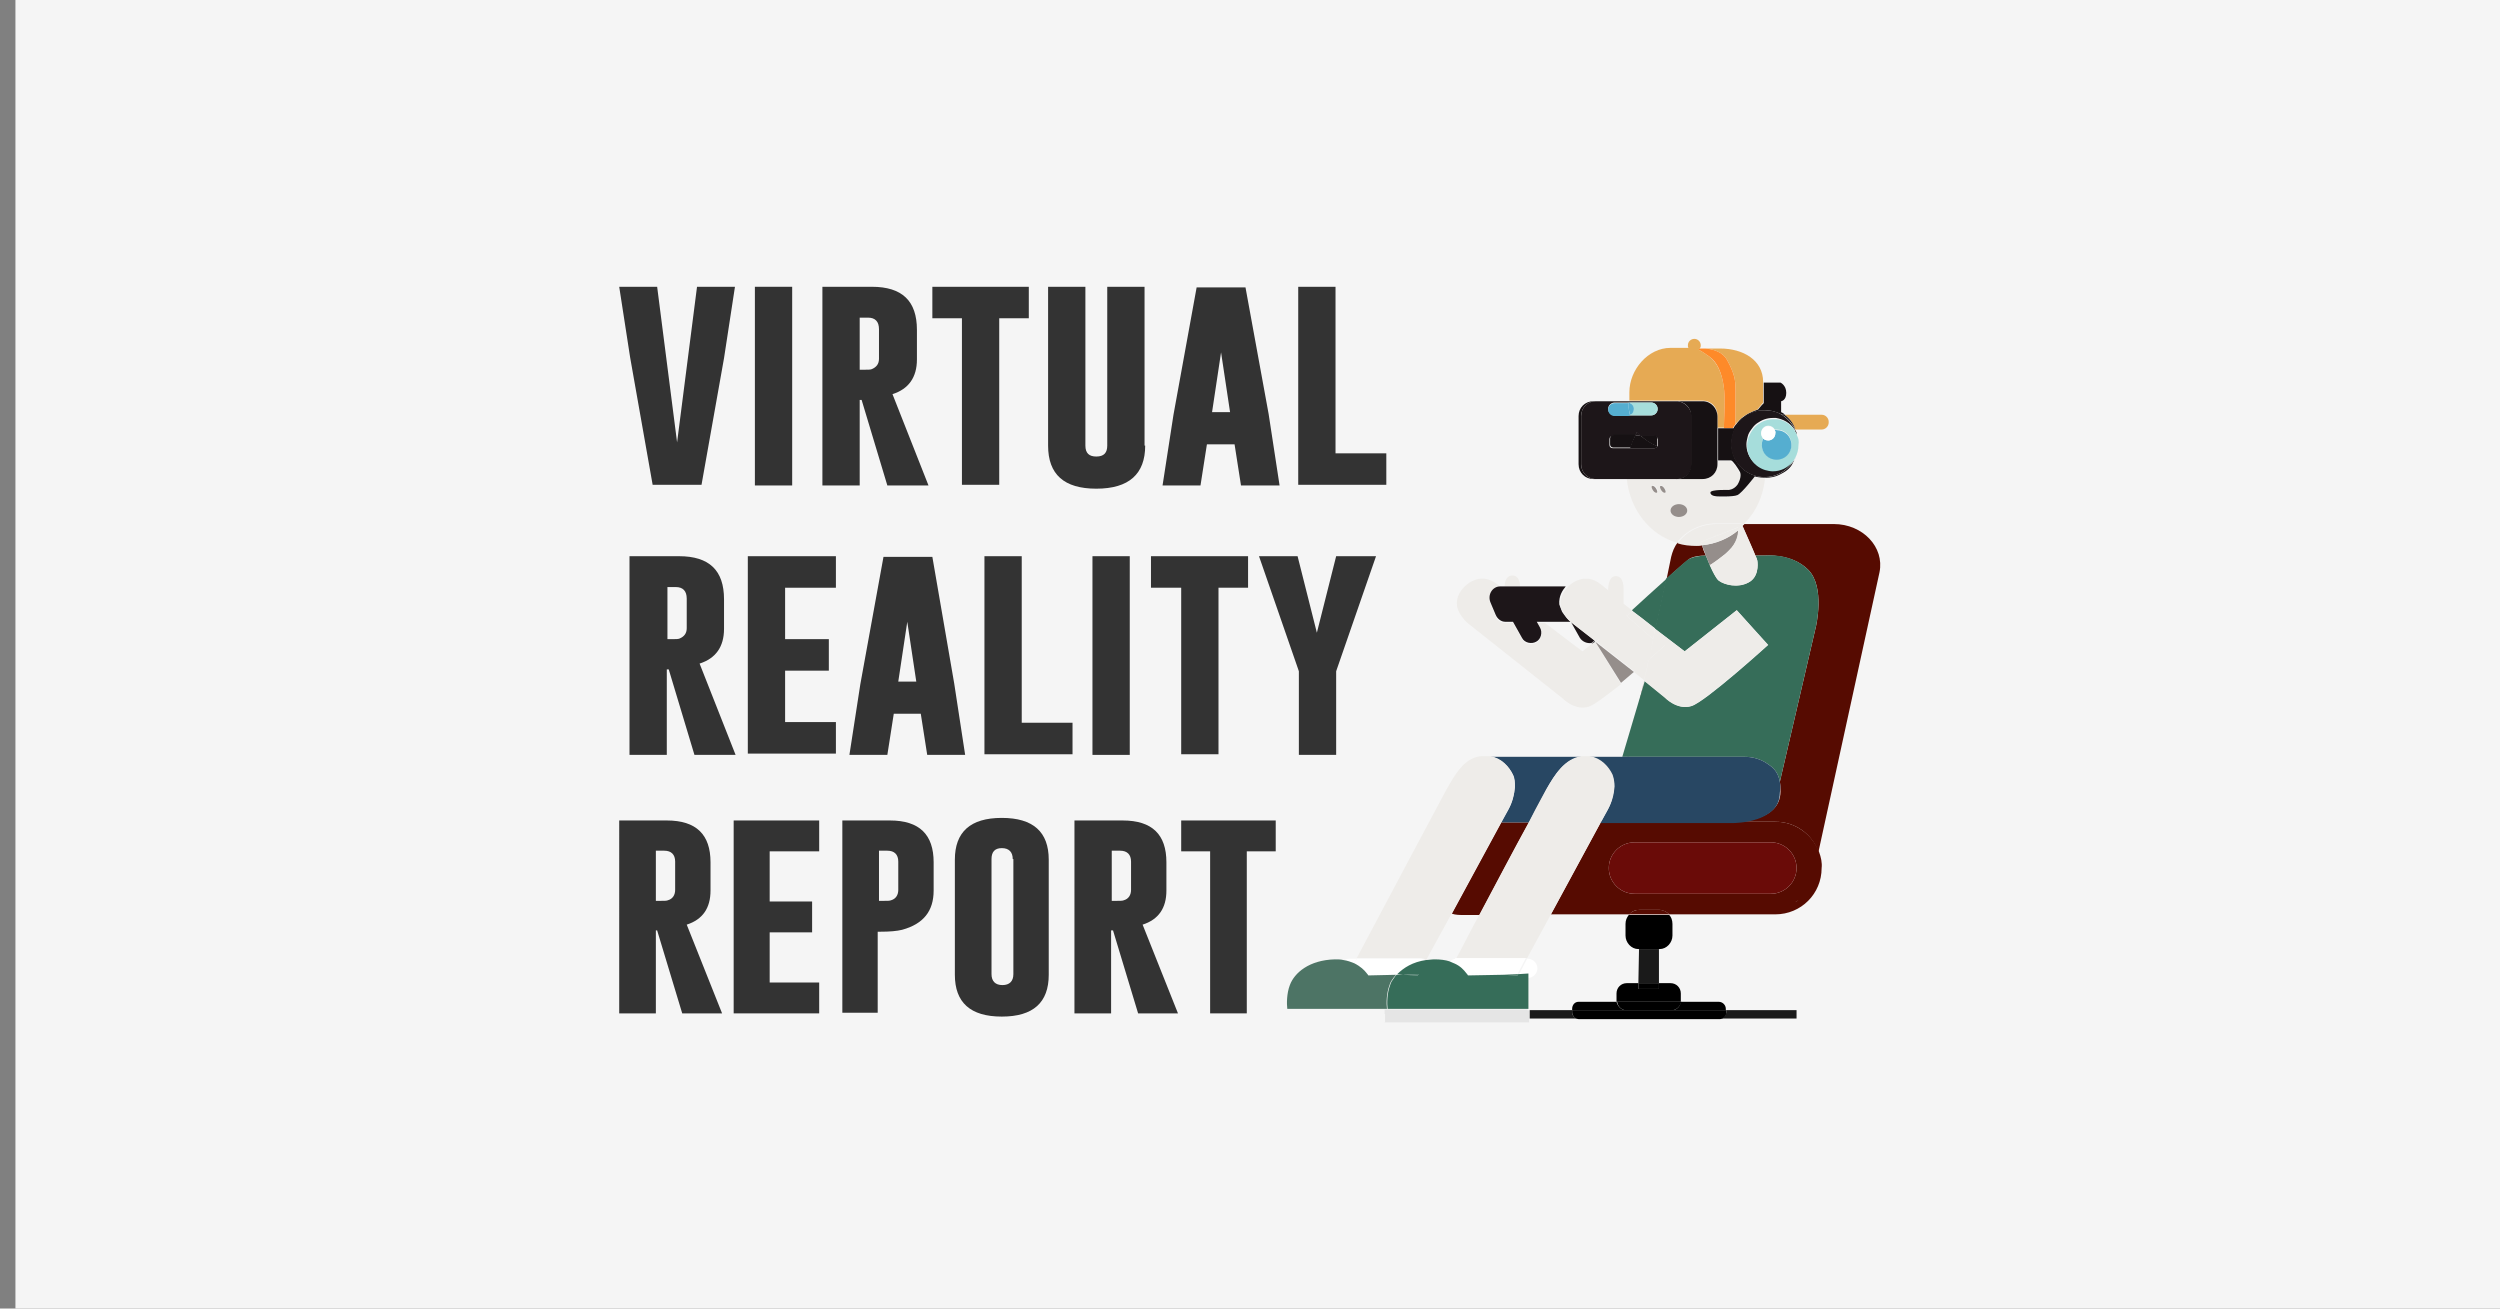 <?xml version="1.0" encoding="utf-8"?>
<!-- Generator: Adobe Illustrator 22.1.0, SVG Export Plug-In . SVG Version: 6.00 Build 0)  -->
<svg version="1.1" xmlns="http://www.w3.org/2000/svg" xmlns:xlink="http://www.w3.org/1999/xlink" x="0px" y="0px"
	 viewBox="0 0 388.8 203.5" style="enable-background:new 0 0 388.8 203.5;" xml:space="preserve">
<rect x="0" y="0" width="388.8" height="203.5" fill="#808080" stroke="none"/>
<style type="text/css">
	.st0{fill:#242628;}
	.st1{fill:none;}
	.st2{fill:#FAFAFA;}
	.st3{fill:#FFFFFF;}
	.st4{clip-path:url(#SVGID_2_);}
	.st5{clip-path:url(#SVGID_4_);fill:#EBEBEB;}
	.st6{clip-path:url(#SVGID_6_);}
	.st7{clip-path:url(#SVGID_8_);fill:#F5F5F5;}
	.st8{clip-path:url(#SVGID_10_);}
	.st9{clip-path:url(#SVGID_12_);fill:#F5F5F5;}
	.st10{clip-path:url(#SVGID_14_);}
	.st11{clip-path:url(#SVGID_16_);fill:#F5F5F5;}
	.st12{clip-path:url(#SVGID_18_);}
	.st13{clip-path:url(#SVGID_20_);fill:#F5F5F5;}
	.st14{clip-path:url(#SVGID_22_);}
	.st15{clip-path:url(#SVGID_24_);fill:#F5F5F5;}
	.st16{clip-path:url(#SVGID_26_);}
	.st17{clip-path:url(#SVGID_28_);enable-background:new    ;}
	.st18{clip-path:url(#SVGID_30_);}
	.st19{clip-path:url(#SVGID_32_);fill:#573F35;}
	.st20{opacity:9.750000e-02;clip-path:url(#SVGID_34_);enable-background:new    ;}
	.st21{clip-path:url(#SVGID_36_);}
	.st22{clip-path:url(#SVGID_38_);}
	.st23{clip-path:url(#SVGID_42_);}
	.st24{clip-path:url(#SVGID_44_);fill:#C0ABA2;}
	.st25{clip-path:url(#SVGID_46_);}
	.st26{clip-path:url(#SVGID_48_);enable-background:new    ;}
	.st27{clip-path:url(#SVGID_50_);}
	.st28{clip-path:url(#SVGID_52_);fill:#573F35;}
	.st29{opacity:9.750000e-02;clip-path:url(#SVGID_54_);enable-background:new    ;}
	.st30{clip-path:url(#SVGID_56_);}
	.st31{clip-path:url(#SVGID_58_);}
	.st32{clip-path:url(#SVGID_62_);}
	.st33{clip-path:url(#SVGID_64_);fill:#C0ABA2;}
	.st34{fill:#004598;}
	.st35{fill:#63AA98;}
	.st36{fill:#FFFFFF;stroke:#333333;stroke-width:0.582;stroke-miterlimit:10;}
	.st37{fill:none;stroke:#333333;stroke-width:1.177;stroke-linecap:round;stroke-linejoin:round;stroke-miterlimit:10;}
	.st38{fill:none;stroke:#333333;stroke-width:0.708;stroke-linecap:round;stroke-linejoin:round;}
	.st39{fill:none;stroke:#333333;stroke-width:0.354;stroke-linecap:round;stroke-linejoin:round;stroke-miterlimit:10;}
	.st40{fill:none;stroke:#333333;stroke-width:0.708;stroke-linecap:round;stroke-linejoin:round;stroke-miterlimit:10;}
	.st41{fill:none;stroke:#333333;stroke-width:0.177;stroke-linecap:round;stroke-linejoin:round;stroke-miterlimit:10;}
	.st42{fill:none;stroke:#333333;stroke-width:0.257;stroke-linecap:round;stroke-linejoin:round;stroke-miterlimit:10;}
	.st43{fill:#333333;}
	
		.st44{clip-path:url(#SVGID_66_);fill:none;stroke:#333333;stroke-width:0.258;stroke-linecap:round;stroke-linejoin:round;stroke-miterlimit:10;}
	
		.st45{clip-path:url(#SVGID_68_);fill:none;stroke:#333333;stroke-width:0.258;stroke-linecap:round;stroke-linejoin:round;stroke-miterlimit:10;}
	.st46{fill:#1A4698;}
	.st47{clip-path:url(#SVGID_70_);}
	.st48{clip-path:url(#SVGID_72_);enable-background:new    ;}
	.st49{clip-path:url(#SVGID_74_);}
	.st50{clip-path:url(#SVGID_76_);fill:#EADCD7;}
	.st51{opacity:9.750000e-02;clip-path:url(#SVGID_78_);enable-background:new    ;}
	.st52{clip-path:url(#SVGID_80_);}
	.st53{clip-path:url(#SVGID_82_);}
	.st54{clip-path:url(#SVGID_86_);}
	.st55{clip-path:url(#SVGID_88_);fill:#957C71;}
	.st56{fill:#F5F5F5;}
	.st57{fill:#FF5058;}
	.st58{fill:#1AA6C8;}
	.st59{fill:#F7CF6B;}
	.st60{fill:#DC3A65;}
	.st61{fill:#189358;}
	.st62{fill:#DD3B65;}
	.st63{fill:#FFFFFF;stroke:#000000;stroke-width:0.523;stroke-miterlimit:10;}
	.st64{fill:#1A1A1A;}
	.st65{fill:#560B01;}
	.st66{fill:#6A0B08;}
	.st67{fill:#366D59;}
	.st68{fill:#284763;}
	.st69{fill:#EEECE9;}
	.st70{fill:#958E8B;}
	.st71{fill:#161113;}
	.st72{fill:#1D1619;}
	.st73{fill:#E6AA54;}
	.st74{fill:#FE8A29;}
	.st75{fill:#4D7465;}
	.st76{fill:#A6DDDB;}
	.st77{fill:#55AED0;}
	.st78{fill:none;stroke:#333333;stroke-width:1.861;stroke-linecap:round;stroke-linejoin:round;stroke-miterlimit:10;}
	.st79{fill:#FFFFFF;stroke:#333333;stroke-width:2;stroke-miterlimit:10;}
	.st80{fill:none;stroke:#333333;stroke-width:0.56;stroke-linecap:round;stroke-linejoin:round;stroke-miterlimit:10;}
	.st81{fill:none;stroke:#333333;stroke-width:1.119;stroke-linecap:round;stroke-linejoin:round;stroke-miterlimit:10;}
	.st82{fill:none;stroke:#333333;stroke-width:0.407;stroke-linecap:round;stroke-linejoin:round;stroke-miterlimit:10;}
	
		.st83{clip-path:url(#SVGID_94_);fill:none;stroke:#333333;stroke-width:0.409;stroke-linecap:round;stroke-linejoin:round;stroke-miterlimit:10;}
	
		.st84{clip-path:url(#SVGID_96_);fill:none;stroke:#333333;stroke-width:0.409;stroke-linecap:round;stroke-linejoin:round;stroke-miterlimit:10;}
	.st85{fill:#242628;stroke:#333333;stroke-linecap:round;stroke-miterlimit:10;}
	.st86{fill:#76D0D1;stroke:#FAFAFA;stroke-width:7;stroke-miterlimit:10;}
	.st87{fill:#F70000;}
	.st88{fill:#E5E5E5;}
	.st89{fill:#957C71;}
	.st90{fill:#EB6B36;}
	.st91{fill:#EC9369;}
	.st92{fill:#4F7645;}
	.st93{fill:#AD8454;}
	.st94{fill:#7E5426;}
	.st95{fill:#FFFFFF;stroke:#000000;stroke-width:0.553;stroke-miterlimit:10;}
	.st96{fill:#CE3556;}
	.st97{fill:#4FA9BB;}
	.st98{fill:#F1BD5A;}
	.st99{clip-path:url(#SVGID_100_);}
	.st100{clip-path:url(#SVGID_102_);}
	.st101{clip-path:url(#SVGID_104_);fill:#957C71;}
	.st102{clip-path:url(#SVGID_100_);fill:#957C71;}
	.st103{clip-path:url(#SVGID_106_);}
	.st104{clip-path:url(#SVGID_108_);}
	.st105{clip-path:url(#SVGID_110_);fill:#603F33;}
	.st106{clip-path:url(#SVGID_106_);fill:#603F33;}
	.st107{fill:#EA5D4E;}
	.st108{fill:#F9918A;}
	.st109{fill:#020202;}
	.st110{fill:#DB9B2C;}
	.st111{fill:#E5BB53;}
	.st112{fill:#F4D983;}
	.st113{fill:#E9BE5D;}
	.st114{clip-path:url(#SVGID_112_);}
	.st115{clip-path:url(#SVGID_114_);}
	.st116{clip-path:url(#SVGID_116_);}
	.st117{clip-path:url(#SVGID_118_);enable-background:new    ;}
	.st118{clip-path:url(#SVGID_120_);}
	.st119{clip-path:url(#SVGID_122_);fill:#EADCD7;}
	.st120{opacity:9.750000e-02;clip-path:url(#SVGID_124_);enable-background:new    ;}
	.st121{clip-path:url(#SVGID_126_);}
	.st122{clip-path:url(#SVGID_128_);}
	.st123{clip-path:url(#SVGID_132_);}
	.st124{clip-path:url(#SVGID_134_);fill:#957C71;}
</style>
<g id="레이어_2">
	<rect x="2.4" y="-7.6" class="st56" width="388.8" height="218.7"/>
</g>
<g id="레이어_1">
	<g>
		<g>
			<g>
				<g>
					<g>
						<path class="st43" d="M109.1,75.4h-7.6L98,55.6l-1.7-11h5.9l3.1,24.2l3.1-24.2h5.9l-1.7,11.1L109.1,75.4z"/>
						<path class="st43" d="M117.4,44.6h5.8v30.9h-5.8V44.6z"/>
						<path class="st43" d="M127.9,44.6h7.7c4.7,0,7,2.2,7,6.7v4.6c0,2.8-1.3,4.6-3.8,5.4l5.6,14.2H138l-4-13.3h-0.3v13.3h-5.8V44.6
							z M133.7,49.5v8h0.7c0.6,0,1,0,1.2-0.1c0.7-0.3,1.1-0.8,1.1-1.6v-4.6c0-1.2-0.6-1.8-1.7-1.8H133.7z"/>
						<path class="st43" d="M160,44.6v4.9h-4.6v25.9h-5.8V49.5h-4.6v-4.9H160z"/>
						<path class="st43" d="M178.1,69.3c0,4.4-2.5,6.7-7.6,6.7c-5,0-7.5-2.2-7.5-6.7V44.6h5.8v24.7c0,1.2,0.6,1.7,1.7,1.7
							c1.2,0,1.7-0.6,1.7-1.7V44.6h5.8V69.3z"/>
						<path class="st43" d="M197.3,64.4l1.7,11.1H193l-1-6.4h-4.3l-1,6.4h-5.9l1.7-11l3.6-19.8h7.6L197.3,64.4z M191.3,64.1
							l-1.4-9.3l-1.4,9.3H191.3z"/>
						<path class="st43" d="M201.9,75.4V44.6h5.8v25.9h7.9v4.9H201.9z"/>
					</g>
					<g>
						<path class="st43" d="M97.9,86.5h7.7c4.7,0,7,2.2,7,6.7v4.6c0,2.8-1.3,4.6-3.8,5.4l5.6,14.2h-6.4l-4-13.3h-0.3v13.3h-5.8V86.5
							z M103.8,91.4v8h0.7c0.6,0,1,0,1.2-0.1c0.7-0.3,1.1-0.8,1.1-1.6v-4.6c0-1.2-0.6-1.8-1.7-1.8H103.8z"/>
						<path class="st43" d="M116.3,86.5H130v4.9h-7.9v8h6.8v4.9h-6.8v8h7.9v4.9h-13.7V86.5z"/>
						<path class="st43" d="M148.4,106.3l1.7,11.1h-5.9l-1-6.4H139l-1,6.4h-5.9l1.7-11l3.6-19.8h7.6L148.4,106.3z M142.5,106
							l-1.4-9.3l-1.4,9.3H142.5z"/>
						<path class="st43" d="M153.1,117.3V86.5h5.8v25.9h7.9v4.9H153.1z"/>
						<path class="st43" d="M169.9,86.5h5.8v30.9h-5.8V86.5z"/>
						<path class="st43" d="M194.1,86.5v4.9h-4.6v25.9h-5.8V91.4H179v-4.9H194.1z"/>
						<path class="st43" d="M201.8,86.5l3,11.9l3-11.9h6.2l-6.1,17.6l-0.1,0.3v13h-5.8v-13l-0.1-0.3l-6.1-17.6H201.8z"/>
					</g>
				</g>
			</g>
			<g>
				<g>
					<path class="st43" d="M96.3,127.6h7.4c4.6,0,6.8,2.2,6.8,6.5v4.4c0,2.7-1.2,4.5-3.7,5.3l5.5,13.8h-6.2l-3.9-12.9H102v12.9h-5.7
						V127.6z M102,132.3v7.8h0.7c0.6,0,1,0,1.2-0.1c0.7-0.2,1.1-0.8,1.1-1.6V134c0-1.1-0.6-1.7-1.7-1.7H102z"/>
					<path class="st43" d="M114.1,127.6h13.3v4.8h-7.7v7.8h6.6v4.8h-6.6v7.8h7.7v4.8h-13.3V127.6z"/>
					<path class="st43" d="M131,127.6h7.4c4.6,0,6.8,2.2,6.8,6.5v4.4c0,3.2-1.6,5.2-4.9,6.1c-0.8,0.2-1.9,0.3-3.4,0.3h-0.4v12.6H131
						V127.6z M136.7,132.3v7.8h0.7c0.6,0,1,0,1.2-0.1c0.7-0.2,1.1-0.8,1.1-1.6V134c0-1.1-0.6-1.7-1.7-1.7H136.7z"/>
					<path class="st43" d="M163.1,151.6c0,4.3-2.4,6.5-7.3,6.5c-4.9,0-7.3-2.2-7.3-6.5v-17.9c0-4.3,2.4-6.5,7.3-6.5
						c4.9,0,7.3,2.2,7.3,6.5V151.6z M157.5,133.6c0-1.1-0.6-1.7-1.7-1.7h0c-1.1,0-1.6,0.6-1.6,1.7v17.9c0,1.1,0.6,1.7,1.7,1.7
						c1.1,0,1.7-0.6,1.7-1.7V133.6z"/>
					<path class="st43" d="M167.2,127.6h7.4c4.6,0,6.8,2.2,6.8,6.5v4.4c0,2.7-1.2,4.5-3.7,5.3l5.5,13.8h-6.2l-3.9-12.9h-0.3v12.9
						h-5.7V127.6z M172.9,132.3v7.8h0.7c0.6,0,1,0,1.2-0.1c0.7-0.2,1.1-0.8,1.1-1.6V134c0-1.1-0.6-1.7-1.7-1.7H172.9z"/>
					<path class="st43" d="M198.4,127.6v4.8h-4.5v25.2h-5.7v-25.2h-4.5v-4.8H198.4z"/>
				</g>
			</g>
		</g>
		<g>
			<polyline class="st88" points="216.5,157.5 216.5,157 215.8,157 215.3,157 215.3,157.7 215.3,159 216.5,159 237.8,159 
				237.8,158.4 237.8,157.1 237.6,157.1 237.6,157 222.1,157 216.5,157 216.5,157.5 222.1,157.6 			"/>
			<path class="st1" d="M223.1,149.3c0.9,0,1.6,0.1,2.3,0.3c0.3-0.3,0.7-0.5,1.1-0.5h0c0.9-1.6,2.1-4,3.6-6.8h-2.5
				c-0.6,0-1.2-0.1-1.8-0.2l-4,7.3c0,0,0,0,0,0C222.2,149.3,222.7,149.3,223.1,149.3z"/>
			<path class="st1" d="M237.5,149.1h0.1c0.8,0,1.5,0.7,1.5,1.5c0,0.8-0.7,1.5-1.5,1.5v4.9h0.2v0.1h6.6v-0.2c0-0.6,0.5-1.1,1.1-1.1
				h5.9c0-0.1,0-0.2,0-0.3v-1c0-0.9,0.7-1.6,1.6-1.6h1.8v-5.3c-1.1,0-2-1-2-2.1v-1.8c0-0.5,0.2-1,0.5-1.4h-12.2L237.5,149.1z"/>
			<path class="st1" d="M245.7,99.3l-1.4-2.5h-4.1l5.8,4.4l1.5-1.2C246.8,100.2,246.1,100,245.7,99.3z"/>
			<path class="st64" d="M267.4,158.4h12v-1.3h-10.9v0.3C268.4,158,268,158.4,267.4,158.4z"/>
			<path class="st64" d="M244.5,157.4v-0.3h-6.6v1.3h7.7C244.9,158.4,244.5,158,244.5,157.4z"/>
			<path d="M260.2,157.1h8.2v-0.2c0-0.6-0.5-1.1-1.1-1.1h-5.9C261.3,156.5,260.8,157,260.2,157.1z"/>
			<path d="M244.5,156.9v0.2h8.2c-0.6-0.1-1.1-0.6-1.3-1.3h-5.9C244.9,155.8,244.5,156.3,244.5,156.9z"/>
			<path d="M259.9,157.1H253c-0.1,0-0.2,0-0.3,0h-8.2v0.3c0,0.6,0.5,1.1,1.1,1.1h21.8c0.6,0,1.1-0.5,1.1-1.1v-0.3h-8.2
				C260.1,157.1,260,157.1,259.9,157.1z"/>
			<path class="st64" d="M254.9,147.6C254.9,147.6,254.9,147.6,254.9,147.6l-0.1,5.3h3.2v-5.3c0,0,0,0-0.1,0H254.9z"/>
			<path d="M254.8,153.8v-0.9H253c-0.9,0-1.6,0.7-1.6,1.6v1c0,0.1,0,0.2,0,0.3h10c0-0.1,0-0.2,0-0.3v-1c0-0.9-0.7-1.6-1.6-1.6h-1.8
				v0.9H254.8z"/>
			<path d="M252.7,157.1h7.5c0.6-0.1,1.1-0.6,1.3-1.3h-10C251.6,156.5,252.1,157,252.7,157.1z"/>
			<path d="M259.9,157.1c0.1,0,0.2,0,0.3,0h-7.5c0.1,0,0.2,0,0.3,0H259.9z"/>
			<rect x="254.8" y="152.9" width="3.2" height="0.9"/>
			<path d="M259.6,142.3h-6.3c-0.3,0.4-0.5,0.8-0.5,1.4v1.8c0,1.1,0.9,2.1,2,2.1c0,0,0,0,0.1,0h3.1c0,0,0,0,0.1,0c1.1,0,2-1,2-2.1
				v-1.8C260.1,143.1,259.9,142.6,259.6,142.3z"/>
			<path class="st65" d="M265.3,86.4c-0.3-0.6-0.5-1.2-0.6-1.6c-0.3,0-0.6,0-0.9,0c-1,0-2-0.2-2.9-0.4c-0.5,0.6-0.8,1.4-1,2.2
				l-0.7,3.4c1.5-1.4,2.9-2.6,3.3-2.9C263.1,86.5,264.5,86.4,265.3,86.4z"/>
			<path class="st65" d="M276.8,121.6c0.1,0.4,0.1,0.9,0.1,1.5c0,4.8-7.2,4.7-7.2,4.7h6.4c3.1,0,5.7,1.9,6.7,4.7l9.5-43.5
				c0.8-3.9-2.6-7.5-7.1-7.5h-13.9c-0.1,0.1-0.2,0.2-0.3,0.3c0.4,0.9,1.4,3.3,2,4.6l1.5,0c0,0,4.1-0.4,6.7,2.2
				c2.7,2.7,1.2,8.9,1.2,8.9"/>
			<polygon class="st65" points="255.7,105.8 255.7,105.8 253.1,117.6 253.3,117.6 			"/>
			<path class="st65" d="M230.1,142.3c2.5-4.7,5.5-10.4,7.7-14.4h-4.3l-7.7,14.2c0.6,0.2,1.2,0.2,1.8,0.2H230.1z"/>
			<path class="st65" d="M258,141.5h-1.4h-1.7c-0.6,0-1.2,0.3-1.6,0.7h6.3C259.2,141.8,258.7,141.5,258,141.5z"/>
			<path class="st65" d="M282.9,132.5l-0.2,0.8L282.9,132.5c-1-2.7-3.7-4.7-6.7-4.7h-6.4h-18.8H249l-7.8,14.4h12.2
				c0.4-0.5,1-0.7,1.6-0.7h1.7h1.4h16.9c1.2,0,2.3-0.3,3.3-0.7c-1,0.4-2.1,0.7-3.3,0.7H258c0.6,0,1.2,0.3,1.6,0.7h16.5
				c4,0,7.2-3.2,7.2-7.2l0,0C283.4,134.2,283.2,133.3,282.9,132.5z M254.2,139c-2.2,0-4-1.8-4-4c0-2.2,1.8-4,4-4h21.2
				c2.2,0,4,1.8,4,4c0,2.2-1.8,4-4,4H254.2z M279.7,140c-0.2,0.1-0.3,0.2-0.5,0.3C279.3,140.2,279.5,140.1,279.7,140z"/>
			<path class="st66" d="M275.4,131h-21.2c-2.2,0-4,1.8-4,4c0,2.2,1.8,4,4,4h21.2c2.2,0,4-1.8,4-4C279.4,132.8,277.6,131,275.4,131z
				"/>
			<path class="st67" d="M255.3,96.1l2.2,1.7l1.7-7.8c-1.9,1.7-4.2,3.8-5.4,4.9l0.2,0.2"/>
			<path class="st67" d="M282.4,97.5c0,0,1.5-6.2-1.2-8.9c-2.7-2.7-6.7-2.2-6.7-2.2l-1.5,0c0.2,0.4,0.3,0.7,0.3,0.8
				c0.1,0.6,0.2,2.6-1.4,3.4s-3.6,0.4-4.6-0.3c-0.5-0.4-1.4-2.3-2-3.9c-0.8,0-2.2,0.2-2.9,0.7c-0.4,0.3-1.7,1.5-3.3,2.9l-1.7,7.8
				l4.6,3.5l8.1-6.4l4.9,5.4c0,0-9.7,8.8-11.9,9.5c-2.2,0.7-4.1-1.3-4.1-1.3l-3.2-2.6l-3.5,11.8h19c1.2,0,2.3,0.3,3.3,0.9
				c0.9,0.6,1.9,1.2,2.2,3"/>
			<g>
				<path class="st68" d="M235.3,120.5c0.3,0.5,0.3,1.2,0.3,1.9c-0.1,1.2-0.4,2.4-1,3.5l-1.1,2h4.3c1.4-2.6,2.4-4.5,2.7-5.1
					c1.3-2.4,2.8-4.7,5.4-5.1h-14.1C233.5,117.9,234.7,119.3,235.3,120.5z"/>
				<path class="st68" d="M276.8,121.6c-0.3-1.8-1.3-2.4-2.2-3c-1-0.6-2.1-0.9-3.3-0.9h-18h-0.2h-5.9c1.8,0.3,2.9,1.6,3.5,2.9
					c0.3,0.5,0.3,1.2,0.3,1.9c-0.1,1.2-0.4,2.4-1,3.5l-1.1,2h1.9h18.8c0,0,7.2,0,7.2-4.7C276.9,122.5,276.9,122.1,276.8,121.6z"/>
			</g>
			<path class="st69" d="M245.9,117.6h1.4C246.8,117.6,246.4,117.6,245.9,117.6z"/>
			<path class="st69" d="M250.8,120.5c-0.6-1.3-1.8-2.6-3.5-2.9h-1.4c-2.5,0.4-4,2.7-5.4,5.1c-0.3,0.6-1.4,2.5-2.7,5.1
				c-2.2,4-5.2,9.7-7.7,14.4c-1.5,2.7-2.7,5.2-3.6,6.8h11l3.7-6.8l7.8-14.4l1.1-2c0.6-1.1,0.9-2.2,1-3.5
				C251.1,121.8,251,121.1,250.8,120.5z"/>
			<path class="st69" d="M230.4,117.6h1.4C231.3,117.6,230.9,117.6,230.4,117.6z"/>
			<path class="st69" d="M235.3,120.5c-0.6-1.3-1.8-2.6-3.5-2.9h-1.4c-0.3,0-0.7,0.1-1,0.2c-2,0.7-3.2,2.8-4.4,4.9
				c-1.1,2-10.7,20.1-14,26.3h9.9c0.3,0,0.6,0.1,0.9,0.3l4-7.3l7.7-14.2l1.1-2c0.6-1.1,0.9-2.2,1-3.5
				C235.6,121.8,235.5,121.1,235.3,120.5z"/>
			<path class="st3" d="M237.6,151.5v0.6c0.8,0,1.5-0.7,1.5-1.5c0-0.8-0.7-1.5-1.5-1.5h-0.1l-1.3,2.5L237.6,151.5z"/>
			<path class="st3" d="M233.7,151.6l-5.6-0.3c0.2,0.3,0.3,0.4,0.3,0.4L233.7,151.6z"/>
			<path class="st3" d="M226.5,149.1L226.5,149.1c-0.4,0-0.8,0.2-1.1,0.5c0.3,0.1,0.5,0.2,0.7,0.3
				C226.2,149.6,226.4,149.3,226.5,149.1z"/>
			<path class="st3" d="M226.1,149.8c1,0.4,1.6,1.1,1.9,1.5l5.6,0.3l2.4-0.1l1.3-2.5h-11C226.4,149.3,226.2,149.6,226.1,149.8z"/>
			<path class="st3" d="M211,149.1h-1.2c-0.3,0-0.6,0.1-0.9,0.3c0.7,0.1,1.2,0.3,1.7,0.5C210.7,149.6,210.9,149.3,211,149.1z"/>
			<path class="st3" d="M221.8,149.4L221.8,149.4C221.8,149.4,221.8,149.4,221.8,149.4C221.8,149.4,221.8,149.4,221.8,149.4z"/>
			<path class="st3" d="M212.5,151.3c0.2,0.3,0.3,0.4,0.3,0.4l4.4-0.1c0,0,0-0.1,0.1-0.1L212.5,151.3z"/>
			<path class="st3" d="M212.5,151.3l4.8,0.3c1-1,2.5-1.9,4.5-2.2l0,0c-0.3-0.2-0.6-0.3-0.9-0.3H211c-0.1,0.3-0.3,0.5-0.4,0.7
				C211.6,150.3,212.2,150.9,212.5,151.3z"/>
			<path class="st69" d="M254.1,104.5l-2,1.6C252.8,105.6,253.4,105.1,254.1,104.5z"/>
			<path class="st69" d="M248,99.9c-0.1,0.1-0.3,0.1-0.4,0.2l-1.5,1.2l-5.8-4.4H239l0.5,0.9c0.4,0.8,0.2,1.8-0.6,2.2h0
				c-0.8,0.4-1.8,0.2-2.2-0.6l-1.4-2.5h-1.2c-0.7,0-1.3-0.4-1.5-1.1l-0.8-1.9c-0.5-1.2,0.3-2.5,1.5-2.5h0.2l-0.6-0.5
				c-0.6-0.5-1.3-0.8-2-0.9c-0.2,0-0.5,0-0.7,0c-0.9,0.1-1.8,0.6-2.4,1.2c-0.6,0.6-1.4,1.6-1.2,3.1c0.1,0.6,0.5,1.3,0.9,1.8
				c0.3,0.4,0.6,0.7,1,1l14.5,11.5c0,0,1.9,2,4.1,1.3c0.9-0.3,2.8-1.8,5-3.5l-3.9-6.4l6,4.7l0,0l-6-4.7
				C248.1,99.8,248,99.9,248,99.9z"/>
			<path class="st69" d="M235.2,89.5c-1,0-1.2,1.1-1.2,1.7h2.4C236.4,90.8,236.3,89.5,235.2,89.5z"/>
			<path class="st70" d="M252.1,106.2L252.1,106.2C252.1,106.2,252.1,106.2,252.1,106.2L252.1,106.2z"/>
			<path class="st70" d="M254.1,104.5L254.1,104.5C254.1,104.5,254.1,104.5,254.1,104.5L254.1,104.5z"/>
			<path class="st70" d="M252.1,106.2C252.1,106.2,252.1,106.2,252.1,106.2l2-1.7c0,0,0,0,0,0l-6-4.7L252.1,106.2z"/>
			<path class="st71" d="M243.6,91.3C243.6,91.3,243.6,91.3,243.6,91.3l-7.2,0c0,0,0,0,0,0H243.6z"/>
			<path class="st71" d="M233.6,91.3h0.4c0,0,0,0,0,0h-0.5L233.6,91.3C233.6,91.3,233.6,91.3,233.6,91.3z"/>
			<path class="st71" d="M236.4,91.3C236.4,91.3,236.4,91.3,236.4,91.3l-2.4,0c0,0,0,0,0,0H236.4z"/>
			<path class="st71" d="M247.5,100.1c0.1,0,0.3-0.1,0.4-0.2c0.1,0,0.1-0.1,0.2-0.1l-0.1-0.1L247.5,100.1z"/>
			<path class="st72" d="M244.4,96.8c-0.4-0.3-0.7-0.6-1-1c-0.2-0.3-0.5-0.6-0.6-1c-0.1-0.3-0.2-0.5-0.3-0.8c-0.1-1.3,0.5-2.2,1-2.8
				h-7.2H234h-0.4c0,0-0.1,0-0.1,0l0,0h-0.2c-1.2,0-2,1.3-1.5,2.5l0.8,1.9c0.3,0.7,0.9,1.1,1.5,1.1h1.2l1.4,2.5
				c0.4,0.8,1.5,1,2.2,0.6l0,0c0.8-0.4,1-1.5,0.6-2.2l-0.5-0.9h1.2h4.1l1.4,2.5c0.4,0.6,1.1,0.9,1.8,0.8l0.5-0.4L244.4,96.8z"/>
			<path class="st69" d="M264.7,84.8C264.7,84.8,264.7,84.8,264.7,84.8c0.1,0.4,0.3,0.9,0.6,1.6c0,0,0,0,0,0L264.7,84.8z"/>
			<path class="st70" d="M264.7,84.8l0.6,1.6l0.6,1.5c0,0,0.8-0.4,2.1-1.5c0.3-0.2,0.6-0.5,0.9-0.8c1.3-1.2,1.5-2.5,1.4-3.1
				C268.8,83.8,266.8,84.6,264.7,84.8z"/>
			<path class="st69" d="M264.7,84.8c-0.1-0.3-0.2-0.5-0.2-0.5l6.5-2.8h-4c-2.6,0-4.8,1.2-6.1,3c0.9,0.3,1.9,0.4,2.9,0.4
				C264.1,84.9,264.4,84.9,264.7,84.8z"/>
			<path class="st69" d="M264.5,84.3c0,0,0.1,0.2,0.2,0.5c0,0,0,0,0,0L264.5,84.3z"/>
			<path class="st69" d="M264.5,84.3l5.8-2.3c0,0,0,0.1,0,0.4c0.3-0.2,0.5-0.4,0.7-0.7c-0.1-0.2-0.1-0.3-0.1-0.3L264.5,84.3z"/>
			<g>
				<path class="st69" d="M265.9,87.9L265.9,87.9C265.9,87.9,265.9,87.9,265.9,87.9L265.9,87.9z"/>
				<path class="st69" d="M273,86.4c-0.5-1.3-1.6-3.7-2-4.6c-0.2,0.2-0.5,0.5-0.7,0.7c0,0.6-0.2,1.9-1.4,3.1
					c-0.3,0.3-0.6,0.6-0.9,0.8c-1.3,1-2.1,1.5-2.1,1.5c0.5,1.1,1,2.1,1.4,2.4c0.9,0.7,3,1.2,4.6,0.3c1.6-0.8,1.5-2.8,1.4-3.4
					C273.3,87.1,273.2,86.8,273,86.4z"/>
				<path class="st69" d="M274.5,74.4c-1.1,0-1.7-0.2-1.7-0.2s-2,2.6-2.7,2.9s-3.1,0.2-3.1,0.2s-1.1-0.1-1.1-0.6
					c0-0.6,2.8-0.4,2.8-0.4s0.8,0,1.4-0.8c0.6-0.8,0.7-1.6,0.4-2c-0.2-0.4-1.1-1.8-1.4-1.8c-0.3,0-2,0-2,0v0.5c0,1.3-1,2.3-2.3,2.3
					h-4.1H253c0.5,4.8,3.6,8.7,7.8,9.9c1.3-1.8,3.6-3,6.1-3h4c0,0,0.1,0.1,0.1,0.3c0.1-0.1,0.2-0.2,0.3-0.3
					C273.1,79.6,274.2,77.2,274.5,74.4z M257.8,76.5c-0.1,0.1-0.4,0-0.6-0.3c-0.2-0.3-0.3-0.5-0.2-0.7c0.1-0.1,0.4,0,0.6,0.3
					S257.9,76.4,257.8,76.5z M259,76.5c-0.1,0.1-0.4,0-0.6-0.3c-0.2-0.3-0.3-0.5-0.2-0.7c0.1-0.1,0.4,0,0.6,0.3S259.1,76.4,259,76.5
					z M261.1,80.4c-0.7,0-1.3-0.4-1.3-1c0-0.6,0.6-1,1.3-1s1.3,0.4,1.3,1C262.4,79.9,261.8,80.4,261.1,80.4z"/>
				<path class="st69" d="M264.5,84.3l0.2,0.5c2.1-0.2,4.1-1.1,5.7-2.4c0-0.2,0-0.4,0-0.4L264.5,84.3z"/>
			</g>
			<g>
				<path class="st73" d="M283.3,64.5h-5.8c0.6,0.4,1.4,1.2,1.7,2.3h4.1c0.6,0,1.1-0.5,1.1-1.1v-0.1C284.4,65,283.9,64.5,283.3,64.5
					z"/>
				<path class="st73" d="M268.1,60.3c-0.3-2.4-1.1-3.9-2.2-4.8c-0.7-0.5-1.3-0.9-1.7-1.1c0,0,0.1-0.1,0.2-0.3
					c0.1-0.1,0.1-0.3,0.1-0.4c0-0.5-0.4-1-1-1c-0.5,0-1,0.4-1,1c0,0.2,0,0.3,0.1,0.4h-2.8c-3.5,0-6.4,3.4-6.4,6.9v1.3h6.6h0.7h4.1
					c1.3,0,2.3,1,2.3,2.3v1.9h1c0-0.7,0.1-2.3,0.1-3.9C268.2,61.9,268.2,61,268.1,60.3z"/>
				<path class="st73" d="M267.5,54.2h-2.3c1.2,0.1,2.7,0.5,3.4,1.8c1.2,2.2,1.3,3.2,1.3,4.5c0,0.6,0,2.1,0,3.3c0,0.9,0,1.8,0,2.2
					c0.3-0.4,0.7-0.8,1.2-1.2c0,0,0,0,0,0c1-0.7,2.2-1.1,2.2-1.1l0.9-1.1v-3.2C274.2,56,271.1,54.2,267.5,54.2z"/>
			</g>
			<path class="st74" d="M268.6,56c-0.7-1.3-2.2-1.7-3.4-1.8h-0.9c-0.1,0.1-0.1,0.1-0.1,0.2c0.4,0.2,1,0.6,1.7,1.1
				c1.1,0.8,1.9,2.4,2.2,4.8c0.1,0.7,0.1,1.6,0.1,2.4c0,1.6-0.1,3.1-0.1,3.9h1.4c0,0,0.1-0.3,0.4-0.6c0-0.5,0-1.3,0-2.2
				c0-1.3,0-2.7,0-3.3C269.9,59.2,269.8,58.2,268.6,56z"/>
			<ellipse class="st70" cx="261.1" cy="79.4" rx="1.3" ry="1"/>
			<path class="st75" d="M212.8,151.7c0,0-0.1-0.2-0.3-0.4c-0.3-0.4-0.9-1-1.9-1.5c-0.5-0.2-1-0.4-1.7-0.5c-0.4-0.1-0.8-0.1-1.3-0.1
				c-4,0.1-6.3,2.1-7,4c-0.5,1.3-0.5,2.9-0.4,3.7h15.1h0.4c-0.1-0.8-0.1-2.4,0.4-3.7c0.1-0.4,0.3-0.7,0.6-1.1
				c0.1-0.2,0.3-0.3,0.4-0.5L212.8,151.7z"/>
			<path class="st56" d="M200.3,157.5c0,0,0-0.2-0.1-0.5h0v2h15.2v-1.3L200.3,157.5z"/>
			<path class="st56" d="M215.3,157.7V157h-15.1c0,0.3,0.1,0.5,0.1,0.5L215.3,157.7z"/>
			<polygon class="st67" points="236.1,151.5 233.7,151.6 236,151.7 			"/>
			<path class="st67" d="M217.3,151.6C217.2,151.6,217.2,151.6,217.3,151.6l0.9,0.1L217.3,151.6z"/>
			<g>
				<path class="st67" d="M236.1,151.5l-0.1,0.2l-2.3-0.1l-5.4,0.1c0,0-0.1-0.2-0.3-0.4c-0.3-0.4-0.9-1.1-1.9-1.5
					c-0.2-0.1-0.5-0.2-0.7-0.3c-0.6-0.2-1.4-0.3-2.3-0.3c-0.5,0-0.9,0.1-1.3,0.1c0,0,0,0,0,0c-2.1,0.3-3.5,1.2-4.5,2.2l0.9,0.1
					l2.4-0.1l-0.1,0.2l-2.3-0.1l-1,0c-0.2,0.2-0.3,0.3-0.4,0.5c-0.3,0.4-0.5,0.7-0.6,1.1c-0.5,1.3-0.5,2.9-0.4,3.7h0.7h5.6h15.6
					v-4.9v-0.6L236.1,151.5z"/>
			</g>
			<polygon class="st67" points="220.5,151.7 220.6,151.5 218.2,151.6 			"/>
			<rect x="237.6" y="157" class="st3" width="0.2" height="0.1"/>
			<path class="st69" d="M254.1,104.5l1.6,1.3l0.7-3.2C255.7,103.2,254.9,103.8,254.1,104.5z"/>
			<path class="st69" d="M256.4,102.5C256.4,102.5,256.4,102.5,256.4,102.5l-0.7,3.3l0.1,0.1L256.4,102.5z"/>
			<polygon class="st69" points="257.4,97.8 255.3,96.1 257.3,98.3 			"/>
			<path class="st69" d="M253,95.8l0.9-0.7l-0.2-0.2c-0.5,0.5-0.9,0.8-0.9,0.8L253,95.8z"/>
			<path class="st69" d="M257.1,99.4l-0.7,3.2c0,0,0,0,0,0L257.1,99.4L257.1,99.4z"/>
			<polygon class="st69" points="255.3,96.1 253.9,95.1 253,95.8 257.1,99.4 257.3,98.3 			"/>
			<path class="st69" d="M257.3,98.3l-0.2,1l0,0l-0.6,3.2c1.5-1.3,2.6-2.3,2.6-2.3L257.3,98.3z"/>
			<path class="st69" d="M248.1,99.8c0.2-0.2,0.3-0.3,0.5-0.5l-0.6,0.5L248.1,99.8z"/>
			<g>
				<path class="st69" d="M270.1,94.9l-8.1,6.4l-4.6-3.5l-0.1,0.6l1.7,1.9c0,0-1.1,1-2.6,2.3l-0.7,3.3l3.2,2.6c0,0,1.9,2,4.1,1.3
					c2.2-0.7,11.9-9.5,11.9-9.5L270.1,94.9z"/>
				<path class="st69" d="M257.1,99.4l-4.1-3.6l-0.1-0.1c0,0,0.3-0.3,0.9-0.8l-1.3-1v-2.3c0,0,0.1-2-1.2-2c-1.3,0-1.2,2.2-1.2,2.2
					l-1.1-0.9c-0.6-0.5-1.3-0.8-2-0.9c-0.2,0-0.5,0-0.7,0c-0.9,0.1-1.8,0.6-2.4,1.2c-0.1,0.1-0.1,0.1-0.2,0.2c0,0,0,0,0,0
					c-0.5,0.6-1.1,1.5-1,2.8c0,0.3,0.1,0.5,0.3,0.8c0.2,0.3,0.4,0.7,0.6,1c0.3,0.4,0.6,0.7,1,1l3.6,2.8l0.6-0.5
					c-0.1,0.2-0.3,0.4-0.5,0.5l6,4.7c0.8-0.7,1.6-1.4,2.3-2L257.1,99.4z"/>
			</g>
			<path class="st70" d="M258.2,75.6c-0.1,0.1,0,0.4,0.2,0.7c0.2,0.3,0.5,0.4,0.6,0.3c0.1-0.1,0-0.4-0.2-0.7
				C258.6,75.6,258.3,75.5,258.2,75.6z"/>
			<path class="st70" d="M256.9,75.6c-0.1,0.1,0,0.4,0.2,0.7c0.2,0.3,0.5,0.4,0.6,0.3c0.1-0.1,0-0.4-0.2-0.7
				C257.3,75.6,257,75.5,256.9,75.6z"/>
			<path class="st71" d="M245.9,72.2v-7.5c0-1.3,1-2.3,2.3-2.3h-0.4c-1.3,0-2.3,1-2.3,2.3v7.5c0,1.3,1,2.3,2.3,2.3h0.4
				C246.9,74.5,245.9,73.5,245.9,72.2z"/>
			<path class="st72" d="M254.6,67.1c-0.1,0.2-0.2,0.4-0.3,0.6h0.8C255,67.5,254.8,67.3,254.6,67.1z"/>
			<path class="st72" d="M260.7,62.4H260h-6.6h-5.2c-1.3,0-2.3,1-2.3,2.3v7.5c0,1.3,1,2.3,2.3,2.3h4.9h7.7c1.3,0,2.3-1,2.3-2.3v-2.6
				v-4.9C263,63.5,262,62.4,260.7,62.4z M251.1,62.6h2h0.2h3.5c0.5,0,1,0.4,1,1c0,0,0,0,0,0c0,0.5-0.4,1-1,1h-0.2h-3.1h-0.4h-2
				c-0.5,0-1-0.4-1-1S250.6,62.6,251.1,62.6z M257.3,69.7h-3.8h-2.7c-0.3,0-0.5-0.2-0.5-0.5v-0.9c0-0.3,0.2-0.5,0.5-0.5h3.5
				c0.1-0.2,0.2-0.4,0.3-0.6c0.2,0.2,0.3,0.4,0.5,0.6h2.2c0.3,0,0.5,0.2,0.5,0.5v0.9c0,0.1,0,0.1,0,0.2
				C257.7,69.5,257.5,69.7,257.3,69.7z"/>
			<path class="st71" d="M279.2,66.9C279.2,66.9,279.2,66.9,279.2,66.9L279.2,66.9C279.2,66.9,279.2,66.9,279.2,66.9z"/>
			<path class="st71" d="M277.1,64.5c0.9,0.5,1.6,1.3,2.1,2.3h0c-0.3-1.1-1.1-1.9-1.7-2.3h-0.3C277.2,64.5,277.2,64.5,277.1,64.5z"
				/>
			<path class="st71" d="M274.5,74.2L274.5,74.2C274.5,74.2,274.5,74.2,274.5,74.2c-2.8,0-5-2.1-5.2-4.8c0-0.1,0-0.3,0-0.4
				c0-1.7,0.8-3.1,2-4.1c0.8-0.6,1.7-1,2.7-1.1c0.2,0,0.4,0,0.5,0c1,0,1.9,0.3,2.7,0.7c0,0,0.1,0,0.1,0h0.3
				c-0.3-0.3-0.6-0.4-0.6-0.4v-1.7c0,0,0.8-0.1,0.8-1.3c0-1.2-0.9-1.6-0.9-1.6h-2.6v3.2l-0.3,0.3l-0.6,0.7c0,0-1.3,0.4-2.2,1.1
				c0,0,0,0,0,0c-0.5,0.3-0.9,0.8-1.2,1.2c-0.3,0.3-0.4,0.6-0.4,0.6h-1.4h-1v3v2c0,0,1.7,0,2,0c0.3,0,1.2,1.4,1.4,1.8
				c0.2,0.4,0.1,1.2-0.4,2c-0.6,0.8-1.4,0.8-1.4,0.8s-2.8-0.1-2.8,0.4c0,0.6,1.1,0.6,1.1,0.6s2.4,0.1,3.1-0.2s2.7-2.9,2.7-2.9
				s0.6,0.2,1.7,0.2c0,0,0,0,0,0c0,0,0,0,0,0c0.7,0,1.5-0.1,2.4-0.6c0.8-0.4,1.6-1,1.9-1.9C277.8,73.3,276.3,74.2,274.5,74.2z"/>
			<path class="st71" d="M264.8,62.4h-4.1c1.3,0,2.3,1,2.3,2.3v4.9v2.6c0,1.3-1,2.3-2.3,2.3h4.1c1.3,0,2.3-1,2.3-2.3v-0.5v-2v-3
				v-1.9C267.1,63.5,266.1,62.4,264.8,62.4z"/>
			<path class="st72" d="M278.8,72c0.2-0.3,0.3-0.6,0.5-0.9c-0.1,0.2-0.2,0.4-0.3,0.5C278.9,71.7,278.8,71.8,278.8,72z"/>
			<path class="st72" d="M279.2,66.9C279.2,66.9,279.2,66.9,279.2,66.9L279.2,66.9c-0.5-1-1.2-1.8-2.1-2.4c-0.8-0.5-1.7-0.7-2.7-0.7
				c-0.2,0-0.4,0-0.5,0c-1,0.1-2,0.5-2.7,1.1c-1.2,1-2,2.4-2,4.1c0,0.1,0,0.3,0,0.4c0.2,2.7,2.5,4.8,5.2,4.8c0,0,0,0,0,0
				c1.8,0,3.4-0.9,4.3-2.3c0-0.1,0.1-0.2,0.1-0.4c-0.7,0.9-1.9,1.6-3.2,1.6c-0.4,0-0.8-0.1-1.2-0.2c-1.6-0.5-2.8-2-2.8-3.8
				c0-0.4,0.1-0.8,0.2-1.2c0.1-0.5,0.4-0.9,0.7-1.3c0.2-0.3,0.5-0.6,0.8-0.8c0.7-0.5,1.5-0.8,2.4-0.8c0.2,0,0.4,0,0.5,0
				c1.2,0.2,2.2,0.8,2.8,1.7c0.1,0.1,0.2,0.3,0.2,0.4c0.1,0.2,0.2,0.3,0.2,0.5C279.5,67.5,279.4,67.2,279.2,66.9z"/>
			<path class="st76" d="M279.5,67.8c-0.1-0.2-0.1-0.4-0.2-0.5c-0.1-0.1-0.2-0.3-0.2-0.4c-0.6-0.9-1.6-1.6-2.8-1.7
				c-0.2,0-0.4,0-0.5,0c-0.9,0-1.7,0.3-2.4,0.8c-0.3,0.2-0.6,0.5-0.8,0.8c-0.3,0.4-0.5,0.8-0.7,1.3c-0.1,0.4-0.2,0.8-0.2,1.2
				c0,1.8,1.2,3.3,2.8,3.8c0.4,0.1,0.8,0.2,1.2,0.2c1.3,0,2.4-0.6,3.2-1.6c0.1-0.2,0.2-0.3,0.3-0.5c0.3-0.6,0.5-1.2,0.5-2
				C279.8,68.6,279.7,68.2,279.5,67.8z M276.3,71.4c-1.3,0-2.3-1-2.3-2.3c0-0.3,0.1-0.7,0.2-1c-0.2-0.2-0.3-0.5-0.3-0.8
				c0-0.6,0.5-1.1,1.1-1.1c0.4,0,0.8,0.2,1,0.6c0.1,0,0.2,0,0.3,0c1.3,0,2.3,1,2.3,2.3C278.6,70.4,277.6,71.4,276.3,71.4z"/>
			<path class="st77" d="M276,66.9c0.1,0.2,0.1,0.3,0.1,0.5c0,0.6-0.5,1.1-1.1,1.1c-0.3,0-0.6-0.1-0.8-0.3c-0.1,0.3-0.2,0.6-0.2,1
				c0,1.3,1,2.3,2.3,2.3s2.3-1,2.3-2.3c0-1.3-1-2.3-2.3-2.3C276.2,66.8,276.1,66.9,276,66.9z"/>
			<path class="st3" d="M276,66.9c-0.2-0.4-0.6-0.6-1-0.6c-0.6,0-1.1,0.5-1.1,1.1c0,0.3,0.1,0.6,0.3,0.8c0.2,0.2,0.5,0.3,0.8,0.3
				c0.6,0,1.1-0.5,1.1-1.1C276.2,67.2,276.1,67,276,66.9z"/>
			<path class="st76" d="M253.3,62.6h-0.2C253.2,62.6,253.3,62.7,253.3,62.6L253.3,62.6z"/>
			<path class="st76" d="M253.1,64.6h0.4c0,0,0,0,0-0.1C253.4,64.6,253.2,64.6,253.1,64.6z"/>
			<path class="st76" d="M257.8,63.6C257.8,63.6,257.8,63.6,257.8,63.6c0-0.5-0.4-1-1-1h-3.5v0c0.4,0.1,0.8,0.5,0.8,1
				c0,0.4-0.3,0.8-0.6,0.9c0,0,0,0,0,0.1h3.1C257,64.3,257.4,63.9,257.8,63.6z"/>
			<path class="st76" d="M256.8,64.6c0.5,0,1-0.4,1-1c-0.4,0.3-0.8,0.6-1.2,1H256.8z"/>
			<path class="st71" d="M250.9,67.7c-0.3,0-0.5,0.2-0.5,0.5v0.9c0,0.3,0.2,0.5,0.5,0.5h2.7c0.2-0.7,0.5-1.3,0.8-2H250.9z"/>
			<path class="st71" d="M255.1,67.7h-0.8c-0.3,0.6-0.6,1.3-0.8,2h3.8c0.2,0,0.4-0.1,0.5-0.3C256.8,69,255.9,68.4,255.1,67.7z"/>
			<path class="st71" d="M257.8,68.2c0-0.3-0.2-0.5-0.5-0.5h-2.2c0.7,0.7,1.6,1.3,2.6,1.7c0-0.1,0-0.1,0-0.2V68.2z"/>
			<path class="st77" d="M253.3,63.3v-0.6c-0.1,0-0.2,0-0.2,0h-2c-0.5,0-1,0.4-1,1c0,0.5,0.4,1,1,1h2c0.1,0,0.3,0,0.4-0.1
				C253.4,64.1,253.3,63.7,253.3,63.3z"/>
			<path class="st77" d="M253.5,64.5c0.4-0.1,0.6-0.5,0.6-0.9c0-0.5-0.3-0.8-0.8-1v0.6C253.3,63.7,253.4,64.1,253.5,64.5z"/>
		</g>
	</g>
</g>
</svg>
